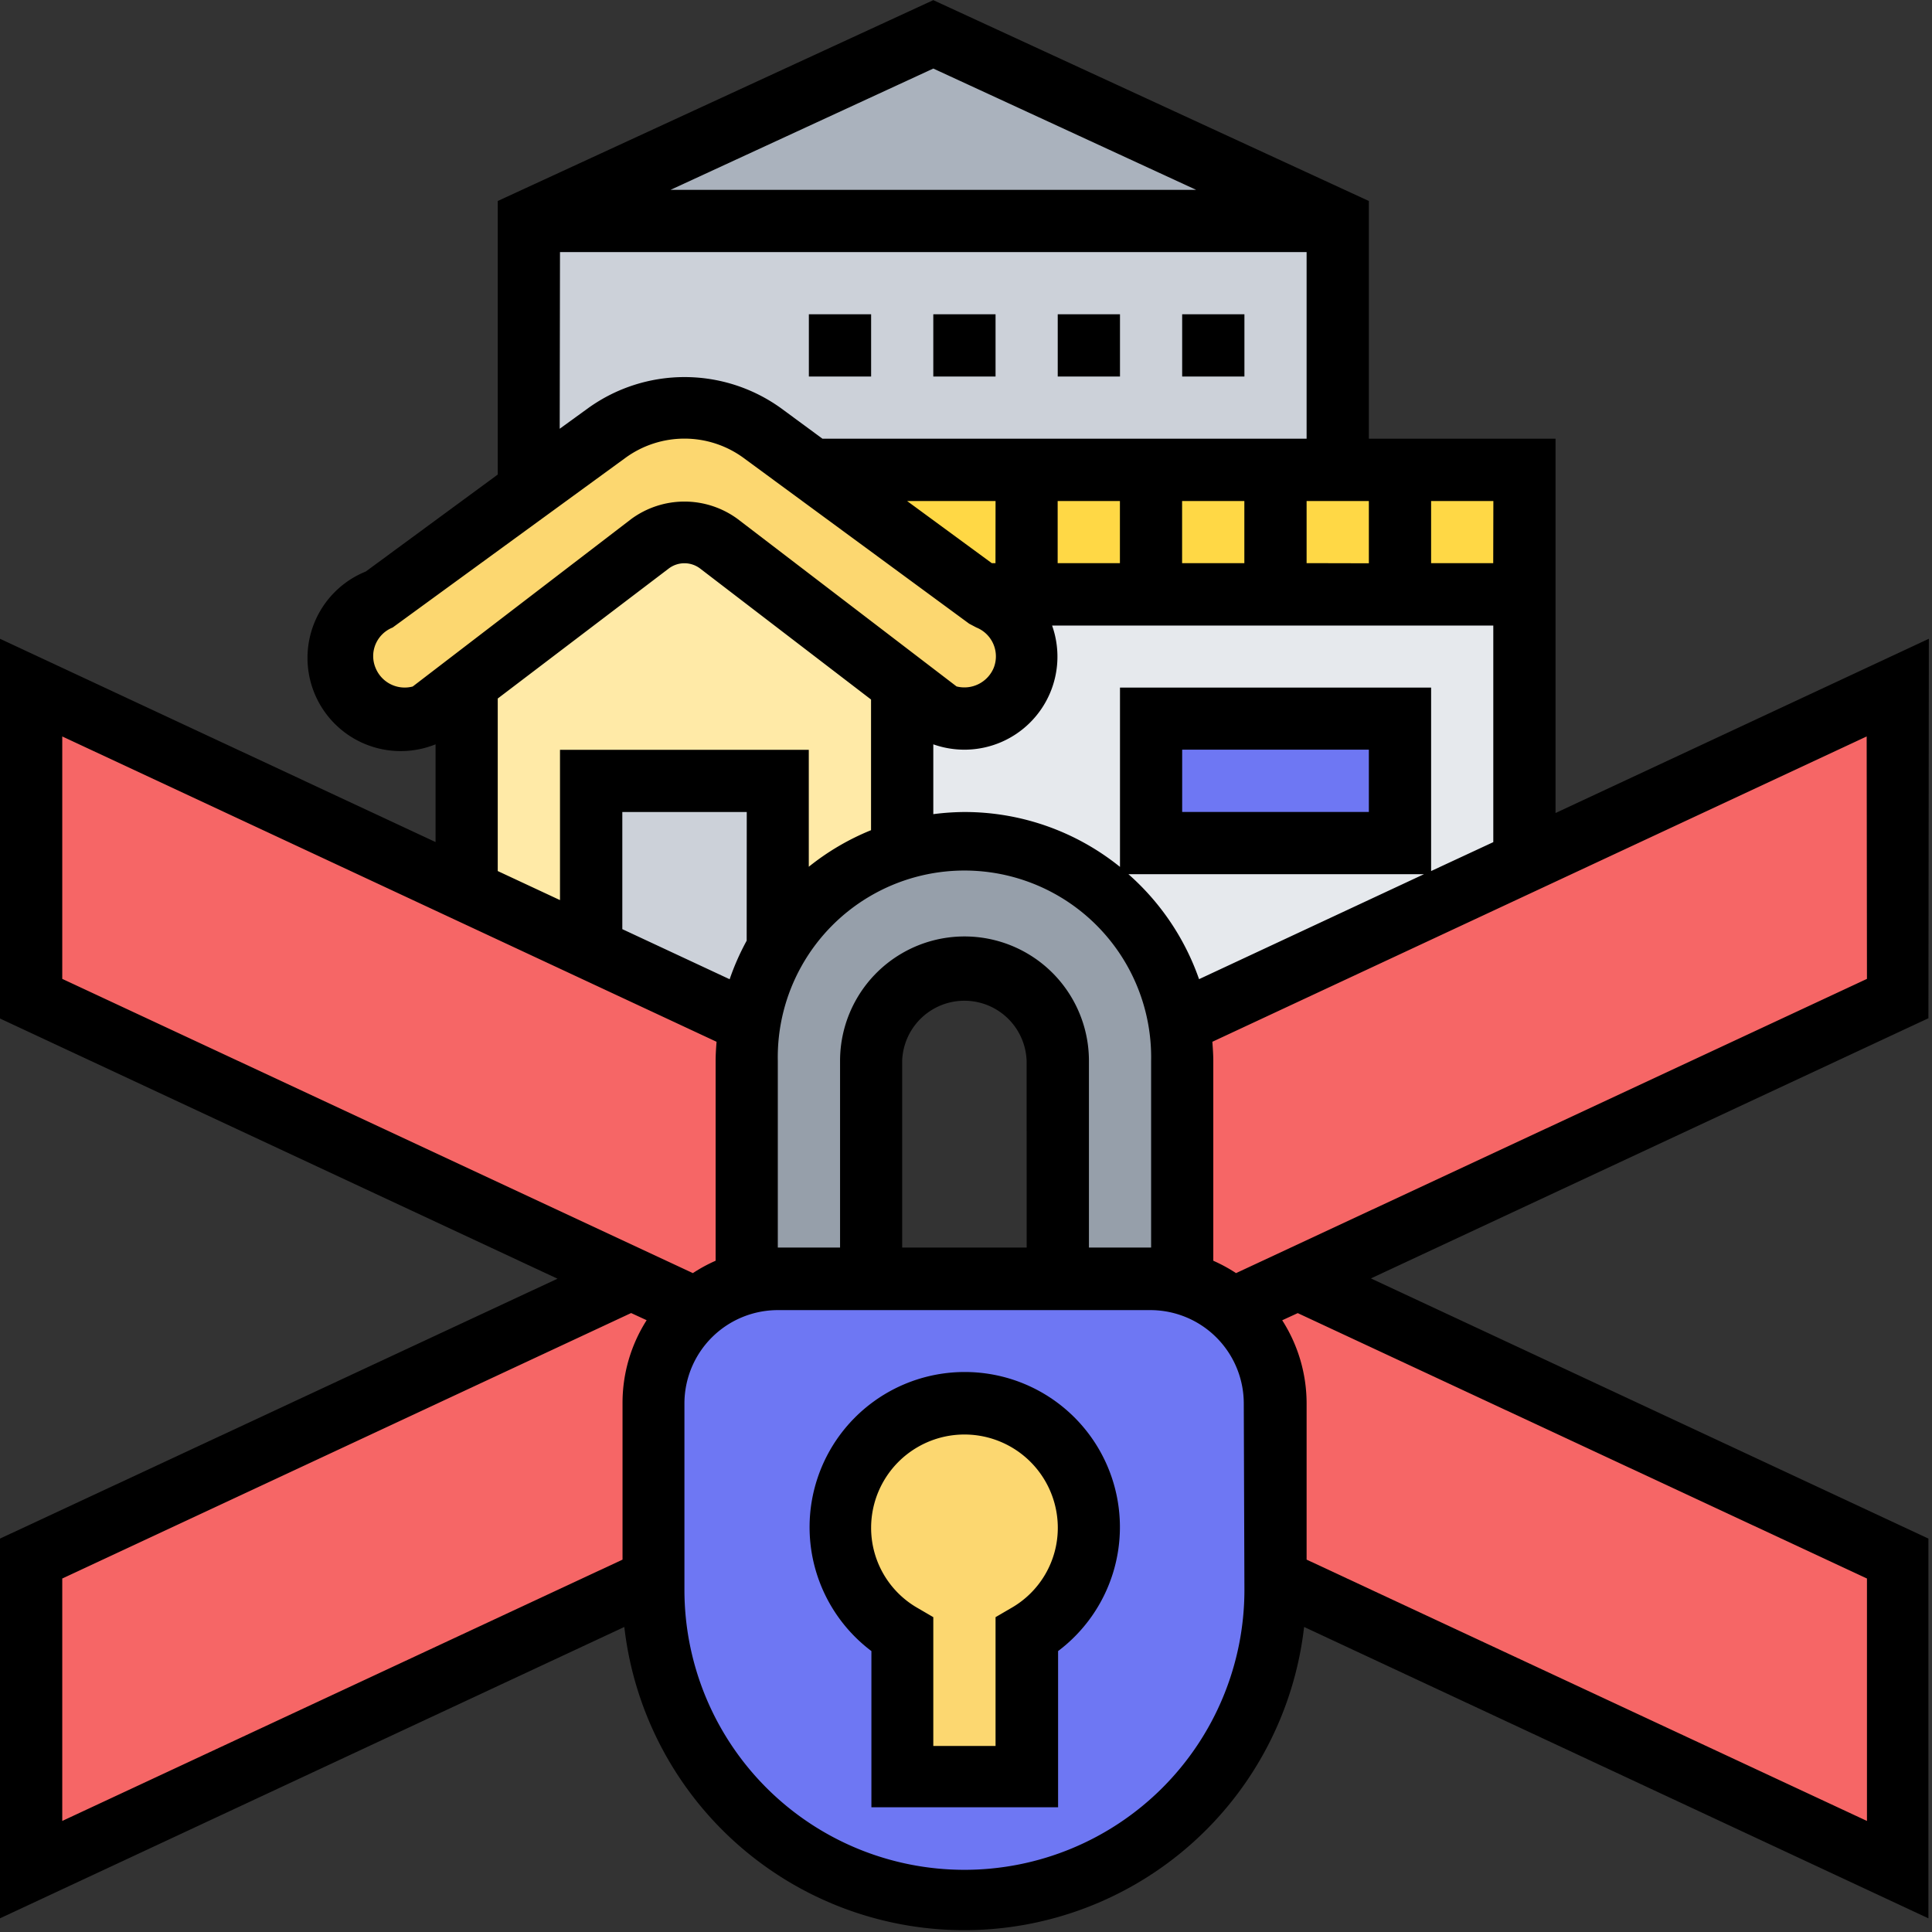 <svg xmlns="http://www.w3.org/2000/svg" xmlns:xlink="http://www.w3.org/1999/xlink" width="27" height="27" viewBox="0 0 27 27">
  <rect x="0" y="0" width="27" height="27" fill="#333333" stroke="none"/>
  <defs>
    <clipPath id="clip-path">
      <rect id="Rectangle_2581" data-name="Rectangle 2581" width="27" height="27" transform="translate(4859 -32)" fill="#fff"/>
    </clipPath>
  </defs>
  <g id="Mask_Group_5487" data-name="Mask Group 5487" transform="translate(-4859 32)" clip-path="url(#clip-path)">
    <g id="departure_notice" data-name="departure notice" transform="translate(4858 -32.898)">
      <g id="Group_52296" data-name="Group 52296" transform="translate(1 0.898)">
        <g id="Group_52294" data-name="Group 52294" transform="translate(0.435 0.479)">
          <path id="Path_9335" data-name="Path 9335" d="M29.3,8v3.478H21.961l-.7-.513a1.835,1.835,0,0,0-2.174,0l-1.087.8V8Z" transform="translate(-11.044 -5.391)" fill="#ccd1d9"/>
          <path id="Path_9336" data-name="Path 9336" d="M29.3,4.609H18L23.652,2Z" transform="translate(-11.044 -2)" fill="#aab2bd"/>
          <path id="Path_9337" data-name="Path 9337" d="M38.7,23.739l-4.83,2.252a3.038,3.038,0,0,0-3-2.513A3,3,0,0,0,30,23.6V21.256l.548.422a.9.9,0,0,0,.322.061.87.87,0,0,0,.322-1.678L31.109,20H38.7Z" transform="translate(-17.826 -12.174)" fill="#e6e9ed"/>
          <path id="Path_9338" data-name="Path 9338" d="M27.11,16l2.365,1.739h7.587V16Z" transform="translate(-16.193 -9.913)" fill="#ffd845"/>
          <path id="Path_9339" data-name="Path 9339" d="M38,24h3.478v1.739H38Z" transform="translate(-22.348 -14.435)" fill="#6e77f3"/>
          <path id="Path_9340" data-name="Path 9340" d="M22.087,20.126v2.348a3.015,3.015,0,0,0-1.283.765,3.14,3.14,0,0,0-.457.583V21.478H17.739v2.348L16,23.013V20.126l2.565-1.965a.791.791,0,0,1,.956,0Z" transform="translate(-9.913 -11.044)" fill="#ffeaa7"/>
          <path id="Path_9341" data-name="Path 9341" d="M22.609,26v2.343a3.02,3.02,0,0,0-.387,1.039L20,28.348V26Z" transform="translate(-12.174 -15.566)" fill="#ccd1d9"/>
          <path id="Path_9342" data-name="Path 9342" d="M21.5,17.135a.87.87,0,0,1-.8,1.213.9.9,0,0,1-.322-.061l-.548-.422L17.261,15.9a.791.791,0,0,0-.956,0l-2.565,1.965-.548.422a.882.882,0,0,1-.322.061.867.867,0,0,1-.809-.548.881.881,0,0,1,.009-.665.866.866,0,0,1,.478-.465l2.061-1.513,1.087-.8a1.835,1.835,0,0,1,2.174,0l.7.513,2.365,1.739.083.061a.866.866,0,0,1,.478.465Z" transform="translate(-7.652 -8.783)" fill="#fcd770"/>
          <g id="Group_52293" data-name="Group 52293" transform="translate(0 9.13)">
            <path id="Path_9343" data-name="Path 9343" d="M9.826,26.652l2.222,1.035a3.008,3.008,0,0,0-.048.53v3.1a1.69,1.69,0,0,0-.7.37l-.909-.426L2,27.348V23l6.087,2.839Z" transform="translate(-2 -23)" fill="#f66666"/>
            <path id="Path_9344" data-name="Path 9344" d="M11.3,42.426a1.722,1.722,0,0,0-.6,1.313V46.2L2,50.261V45.913L10.387,42Z" transform="translate(-2 -33.739)" fill="#f66666"/>
            <path id="Path_9345" data-name="Path 9345" d="M40.551,31.261l-.909.426a1.69,1.69,0,0,0-.7-.37v-3.1a3.008,3.008,0,0,0-.048-.53l4.83-2.252L48.938,23v4.348Z" transform="translate(-22.851 -23)" fill="#f66666"/>
            <path id="Path_9346" data-name="Path 9346" d="M41.529,42l8.387,3.913v4.348L41.22,46.2V43.739a1.722,1.722,0,0,0-.6-1.313Z" transform="translate(-23.829 -33.739)" fill="#f66666"/>
          </g>
          <path id="Path_9347" data-name="Path 9347" d="M31.087,31.043v3.1a1.59,1.59,0,0,0-.435-.057h-1.3V31.043a1.3,1.3,0,0,0-2.609,0v3.043h-1.3a1.59,1.59,0,0,0-.435.057v-3.1a3.091,3.091,0,0,1,.435-1.57,3.14,3.14,0,0,1,.457-.583,3.047,3.047,0,0,1,5.2,2.152Z" transform="translate(-15 -16.696)" fill="#969faa"/>
          <path id="Path_9348" data-name="Path 9348" d="M29.391,42.057a1.69,1.69,0,0,1,.7.37,1.722,1.722,0,0,1,.6,1.313v2.609a4.348,4.348,0,1,1-8.7,0V43.739a1.722,1.722,0,0,1,.6-1.313,1.69,1.69,0,0,1,.7-.37A1.59,1.59,0,0,1,23.739,42h5.217A1.59,1.59,0,0,1,29.391,42.057Z" transform="translate(-13.305 -24.609)" fill="#6e77f3"/>
          <path id="Path_9349" data-name="Path 9349" d="M29.739,46a1.735,1.735,0,0,1,.87,3.239v1.978H28.87V49.239A1.735,1.735,0,0,1,29.739,46Z" transform="translate(-16.696 -26.87)" fill="#fcd770"/>
        </g>
        <g id="Group_52295" data-name="Group 52295">
          <path id="Path_9350" data-name="Path 9350" d="M29.174,45a2.168,2.168,0,0,0-1.3,3.9v2.183h2.609V48.9a2.168,2.168,0,0,0-1.3-3.9Zm.651,3.3-.216.126v1.8h-.87v-1.8l-.216-.126a1.29,1.29,0,0,1-.653-1.122,1.3,1.3,0,1,1,2.609,0A1.29,1.29,0,0,1,29.825,48.3Z" transform="translate(-15.696 -25.826)"/>
          <path id="Path_9351" data-name="Path 9351" d="M27.956,9.825l-5.217,2.435V7.029H20.13V3.707L14.043.9,7.956,3.707V7.53L6.112,8.885A1.3,1.3,0,0,0,7.087,11.3v1.366L1,9.825v5.307l7.791,3.636L1,22.4v5.307l8.725-4.072a4.781,4.781,0,0,0,9.5,0l8.725,4.072V22.4l-7.791-3.636,7.791-3.636ZM21,13.071V10.507H16.652v2.506a3.459,3.459,0,0,0-2.174-.767,3.5,3.5,0,0,0-.435.03V11.3a1.3,1.3,0,0,0,1.66-1.66h6.166v3.027Zm-4.782,5.262V15.724a1.739,1.739,0,0,0-3.478,0v2.609h-.87V15.724a2.609,2.609,0,1,1,5.217,0v2.609Zm-.87,0H13.608V15.724a.87.87,0,0,1,1.739,0Zm-3.913-4.289a3.454,3.454,0,0,0-.238.539l-1.5-.7V12.246h1.739Zm5.336-.929H20.9l-3.143,1.467A3.484,3.484,0,0,0,16.771,13.116Zm.75-.87v-.87H20.13v.87ZM19.26,8.768V7.9h.87v.87Zm-.87,0h-.87V7.9h.87Zm-1.739,0h-.87V7.9h.87Zm-1.739,0H14.86L13.677,7.9h1.236Zm6.956,0H21V7.9h.87ZM17.716,3.551H10.371l3.672-1.695Zm-8.89.87H19.26V7.029H12.494L11.911,6.6a2.307,2.307,0,0,0-2.689,0l-.4.29ZM6.249,10.233a.426.426,0,0,1,0-.332.431.431,0,0,1,.238-.233L9.736,7.3a1.4,1.4,0,0,1,1.659,0l3.149,2.314.1.053a.435.435,0,0,1,.243.565.444.444,0,0,1-.519.259L11.31,8.152a1.256,1.256,0,0,0-1.489,0L6.768,10.492a.439.439,0,0,1-.519-.259Zm1.707.427,2.394-1.82a.363.363,0,0,1,.43,0l2.393,1.834V12.5a3.474,3.474,0,0,0-.87.511V11.377H8.826v2.1l-.87-.406ZM1.87,11.19l9.144,4.267c-.007.089-.013.177-.013.267v2.793a2.162,2.162,0,0,0-.318.173L1.87,14.578Zm0,11.768,7.95-3.71.217.1A2.15,2.15,0,0,0,9.7,20.507v2.187L1.87,26.346Zm16.521.158a3.913,3.913,0,1,1-7.826,0V20.507a1.306,1.306,0,0,1,1.3-1.3h5.217a1.306,1.306,0,0,1,1.3,1.3Zm8.7-.158v3.388L19.26,22.694V20.507a2.156,2.156,0,0,0-.341-1.158l.217-.1Zm0-8.38L18.274,18.69a2.2,2.2,0,0,0-.318-.173V15.724c0-.09-.007-.179-.013-.267l9.144-4.267Z" transform="translate(-1 -0.898)"/>
          <path id="Path_9352" data-name="Path 9352" d="M35,11h.87v.87H35Z" transform="translate(-20.218 -6.608)"/>
          <path id="Path_9353" data-name="Path 9353" d="M31,11h.87v.87H31Z" transform="translate(-17.957 -6.608)"/>
          <path id="Path_9354" data-name="Path 9354" d="M27,11h.87v.87H27Z" transform="translate(-15.696 -6.608)"/>
          <path id="Path_9355" data-name="Path 9355" d="M39,11h.87v.87H39Z" transform="translate(-22.479 -6.608)"/>
        </g>
      </g>
    </g>
  </g>
</svg>
